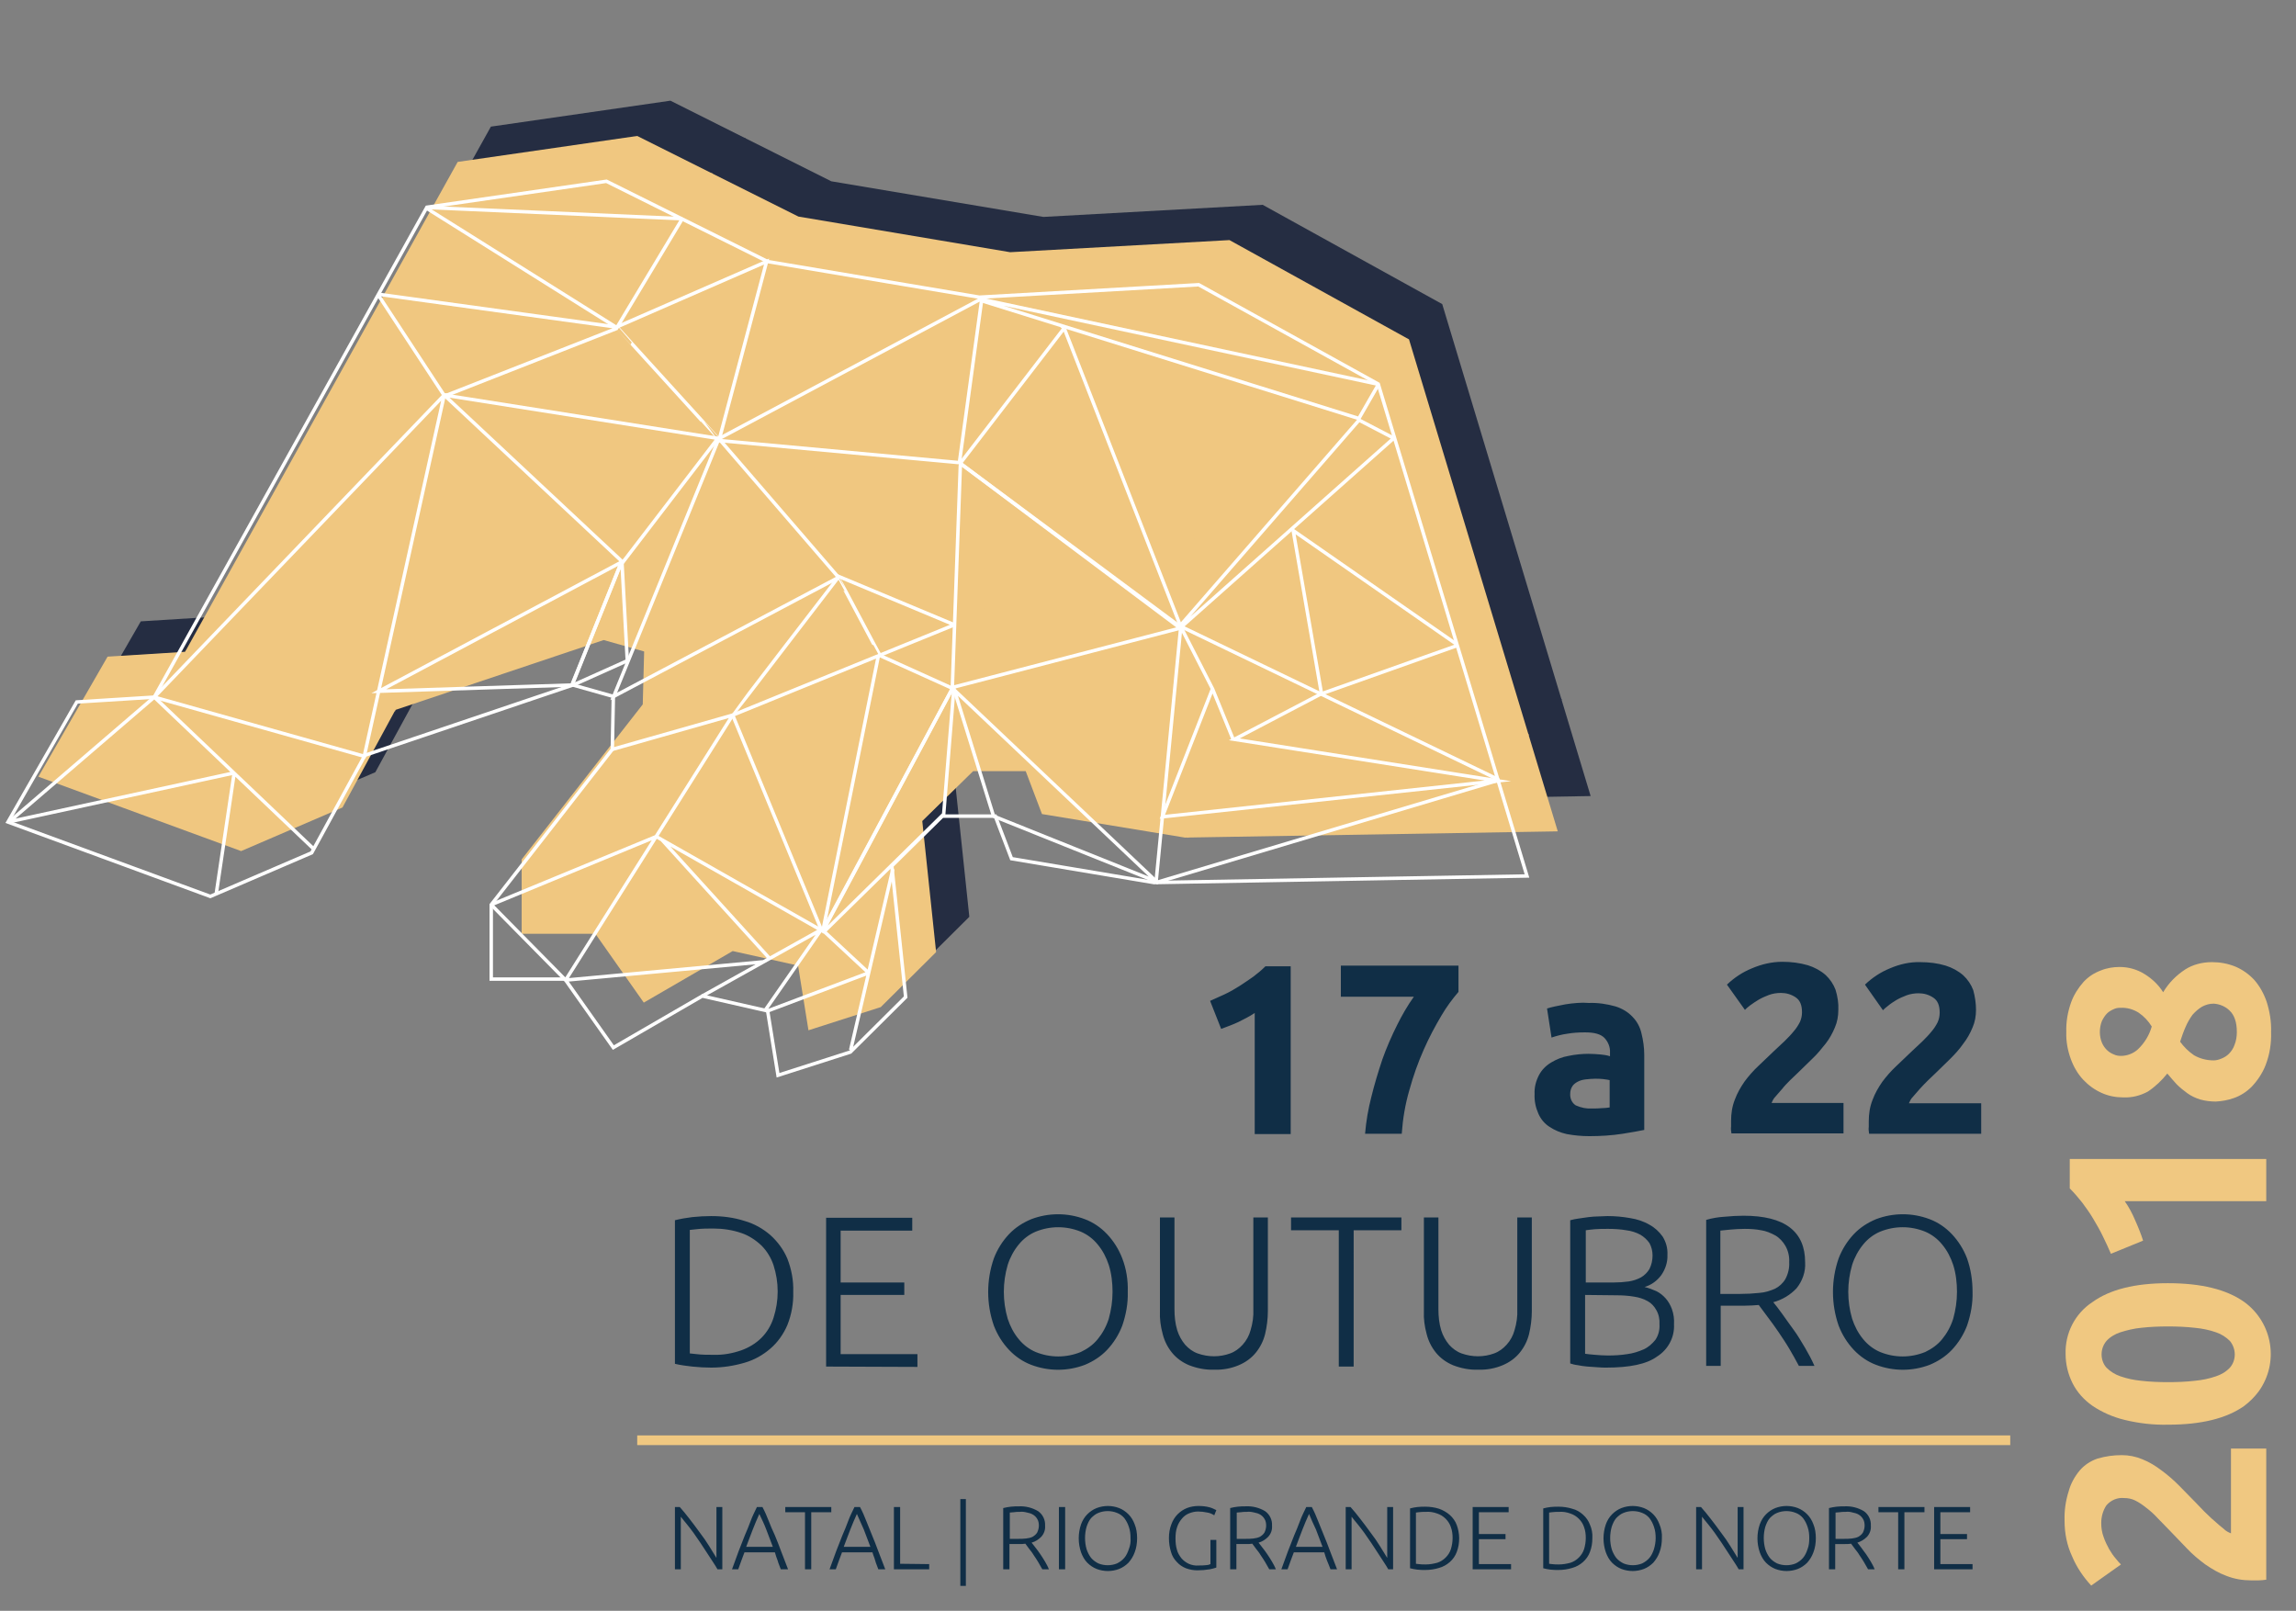 <svg id="Layer_1" xmlns="http://www.w3.org/2000/svg" viewBox="0 0 663.7 465.6"><rect x="0" y="0" width="663.7" height="465.6" fill="#808080" stroke="none"/><style>.st0{fill:#f0c881}.st2{fill:#252d42}.st3{fill:#f0c780}.st4{fill:none;stroke:#fff;stroke-miterlimit:10}</style><path class="st0" d="M613.3 420.6c2.1 0 4.1.4 6 1.2 2 .8 3.8 1.9 5.5 3.2 1.8 1.3 3.5 2.8 5.1 4.4 1.6 1.6 3.2 3.3 4.7 4.8.8.8 1.6 1.7 2.6 2.7 1 .9 1.9 1.9 2.9 2.7 1 .9 1.9 1.7 2.7 2.3.6.6 1.3 1 2.1 1.3v-24.5h10.2v37.9c-.8.1-1.5.2-2.3.2h-2c-2.5 0-4.9-.4-7.2-1.3-2.2-.8-4.2-2-6.1-3.3-1.9-1.4-3.7-2.9-5.3-4.6-1.6-1.7-3.3-3.4-4.9-5.1l-3.6-3.7c-1-1.1-2.1-2.1-3.3-3-1-.8-2-1.5-3.2-2.1-1-.5-2.1-.7-3.2-.7-1.9-.2-3.8.6-5.1 2.1-1 1.5-1.5 3.3-1.5 5.1 0 1.4.2 2.8.7 4.1.4 1.2 1 2.4 1.6 3.5.6 1 1.2 1.9 1.9 2.7.6.8 1.1 1.3 1.5 1.7l-8.6 6.1c-2.3-2.5-4.2-5.3-5.5-8.4-1.5-3.2-2.2-6.7-2.2-10.3-.1-2.9.3-5.8 1.2-8.6.6-2.2 1.7-4.2 3.2-6 1.4-1.6 3.1-2.7 5.1-3.4 2.4-.7 4.7-1 7-1zm13.4-49.7c9.6 0 16.9 1.8 22 5.4 8.3 6 10.2 17.6 4.2 25.9-1.2 1.6-2.6 3-4.2 4.2-5.1 3.6-12.4 5.4-22 5.4-4.3.1-8.5-.4-12.6-1.4-3.3-.8-6.5-2.2-9.3-4.1-2.4-1.7-4.4-3.9-5.7-6.5-1.3-2.6-2-5.5-2-8.4-.2-6 2.7-11.7 7.7-15 5.1-3.7 12.4-5.5 21.9-5.5zm0 12.5c-2.6 0-5.2.1-7.8.4-2.1.2-4.1.7-6 1.3-1.5.5-2.9 1.3-4 2.5-.9 1.1-1.4 2.4-1.4 3.9 0 1.4.5 2.8 1.4 3.8 1.1 1.1 2.5 2 4 2.5 2 .7 4 1.1 6 1.3 2.6.3 5.2.4 7.8.4 2.6 0 5.2-.1 7.8-.4 2.1-.2 4.1-.6 6.1-1.3 1.5-.5 2.9-1.3 4-2.5.9-1 1.4-2.4 1.4-3.8s-.5-2.8-1.4-3.9c-1.1-1.1-2.5-2-4-2.5-2-.7-4-1.1-6.1-1.3-2.6-.3-5.2-.4-7.8-.4zm-16.5-21c-.7-1.6-1.4-3.2-2.3-5-.8-1.7-1.8-3.4-2.8-5.1s-2.1-3.2-3.2-4.7c-1.1-1.4-2.3-2.8-3.6-4.1V335h56.8v12.2h-40.9c1.2 1.7 2.2 3.6 3 5.5.9 2 1.7 4 2.3 5.9l-9.3 3.8zm29.2-84.3c2.3 0 4.6.4 6.8 1.3 2.1.9 3.9 2.2 5.4 3.8 1.6 1.8 2.8 4 3.6 6.3.9 2.8 1.4 5.8 1.3 8.8.1 3.3-.4 6.5-1.6 9.6-.9 2.3-2.3 4.4-4 6.2-1.5 1.5-3.2 2.6-5.2 3.3-1.7.6-3.4.9-5.2 1-1.5 0-3.1-.2-4.5-.6-1.3-.4-2.6-1-3.7-1.8s-2.1-1.6-3.1-2.6c-.9-1-1.8-2-2.7-3.1-1.6 2-3.5 3.8-5.6 5.2-2.2 1.2-4.6 1.8-7.1 1.7-2.2 0-4.3-.4-6.3-1.3s-3.8-2.2-5.3-3.8c-1.6-1.7-2.8-3.8-3.6-6-.9-2.5-1.4-5.1-1.3-7.8-.1-2.9.4-5.8 1.4-8.6.8-2.2 2.1-4.2 3.6-5.9 1.4-1.5 3.1-2.6 5-3.3 1.7-.7 3.6-1 5.4-1 2.6 0 5.1.7 7.3 2.1 2.1 1.3 4 3.1 5.3 5.2 1.6-2.7 3.8-4.9 6.4-6.6 2.2-1.4 4.9-2.1 7.7-2.1zm.5 28.4c.7 0 1.5-.2 2.2-.5.8-.3 1.6-.8 2.2-1.4.7-.7 1.3-1.6 1.6-2.5.5-1.2.7-2.5.7-3.8 0-2.8-.7-4.9-2.1-6.2-1.2-1.2-2.9-1.9-4.6-2-1.2 0-2.3.3-3.4.9-1 .6-1.9 1.4-2.7 2.3-.8 1.1-1.5 2.3-2 3.5-.6 1.3-1.1 2.8-1.6 4.3 1.1 1.5 2.4 2.8 4 3.9 1.7 1 3.7 1.5 5.7 1.5zm-27-15.2c-.7 0-1.3.1-1.9.4-.7.3-1.4.7-1.9 1.2-.6.6-1.1 1.4-1.5 2.2-.4 1-.6 2.1-.6 3.2s.2 2.1.6 3.1c.7 1.6 1.9 2.8 3.5 3.4.6.3 1.3.4 2 .4 1.8 0 3.6-.7 4.9-1.9 1.9-1.8 3.3-4.1 4-6.6-1-1.6-2.2-2.9-3.8-4-1.6-1-3.4-1.5-5.3-1.4z"/><path d="M349.8 289.3c1.3-.6 2.7-1.2 4.2-1.9s2.9-1.5 4.3-2.4c1.4-.9 2.7-1.8 4-2.7 1.2-.9 2.4-1.9 3.5-3h7.3v48.5h-10.4v-35c-1.5 1-3.1 1.8-4.7 2.6-1.7.8-3.4 1.4-5 2l-3.2-8.1zm44.8 38.4c.3-3.6.9-7.1 1.8-10.6.9-3.7 2-7.3 3.2-10.9 1.2-3.4 2.7-6.8 4.3-10 1.4-2.8 3-5.6 4.8-8.1h-21.1v-9h34v7.6c-1.8 2.1-3.5 4.4-4.9 6.8-1.9 3.2-3.6 6.4-5.1 9.8-1.7 3.8-3.1 7.8-4.2 11.8-1.2 4.1-1.9 8.3-2.2 12.6h-10.6zm64.7-37.8c2.6-.1 5.2.3 7.7 1 1.9.6 3.6 1.6 4.9 3 1.3 1.3 2.2 3 2.6 4.8.5 2 .8 4.1.8 6.2v21.7c-1.5.3-3.6.7-6.2 1.1-3.2.5-6.4.7-9.7.7-2.2 0-4.3-.2-6.5-.6-1.8-.4-3.5-1.1-5-2.1-1.4-.9-2.5-2.2-3.2-3.8-.8-1.8-1.2-3.7-1.1-5.7-.1-1.9.4-3.8 1.3-5.5.8-1.5 2-2.7 3.5-3.6 1.5-.9 3.2-1.6 5-1.9 1.9-.4 3.9-.6 5.8-.6 1.2 0 2.4.1 3.6.2.9.1 1.7.2 2.6.5v-1c.1-1.6-.5-3.1-1.6-4.3-1.1-1.1-2.9-1.6-5.6-1.6-1.8 0-3.5.1-5.2.4-1.5.2-3 .6-4.5 1.1l-1.3-8.4c.6-.2 1.4-.4 2.3-.6.9-.2 1.9-.4 3-.6 1.1-.2 2.2-.3 3.4-.4s2.3-.1 3.4 0zm.9 30.5c1 0 2 0 2.9-.1.8 0 1.5-.1 2.2-.2v-7.9c-.4-.1-1.1-.2-1.9-.3-.8-.1-1.5-.1-2.3-.1-.9 0-1.9.1-2.8.2-.8.1-1.6.3-2.3.7-.6.3-1.2.8-1.5 1.3-.4.6-.6 1.4-.6 2.1-.1 1.4.5 2.7 1.6 3.4 1.6.7 3.1 1 4.7.9zm71.2-28.5c0 1.8-.3 3.5-1 5.1-.7 1.7-1.6 3.3-2.7 4.7-1.2 1.5-2.4 3-3.8 4.3-1.4 1.4-2.8 2.7-4.1 4-.7.7-1.5 1.4-2.3 2.2s-1.6 1.6-2.3 2.5c-.7.8-1.4 1.6-2 2.3-.5.5-.8 1.1-1.1 1.8h20.8v8.8h-32.4c-.1-.7-.2-1.3-.1-2V324c0-2.1.3-4.2 1.1-6.2.7-1.9 1.7-3.6 2.8-5.2 1.2-1.6 2.5-3.1 4-4.5s2.9-2.8 4.4-4.2l3.2-3c.9-.9 1.8-1.8 2.6-2.8.7-.8 1.3-1.7 1.8-2.7.4-.9.6-1.8.6-2.8 0-2.1-.6-3.5-1.8-4.3-1.3-.9-2.8-1.3-4.3-1.3-1.2 0-2.4.2-3.5.6-1 .4-2 .8-3 1.4-.8.5-1.6 1-2.4 1.6-.7.5-1.2 1-1.5 1.3l-5.2-7.3c2.1-2 4.5-3.6 7.2-4.7 2.8-1.2 5.8-1.9 8.8-1.9 2.5 0 5 .3 7.4 1 1.9.6 3.6 1.5 5.1 2.8 1.3 1.2 2.3 2.7 2.9 4.3.6 2 .9 3.9.8 5.8zm39.8 0c0 1.8-.3 3.5-1 5.1-.7 1.7-1.6 3.3-2.7 4.7-1.1 1.6-2.4 3-3.8 4.4-1.4 1.4-2.8 2.7-4.1 4-.7.7-1.5 1.4-2.3 2.2-.8.8-1.6 1.6-2.4 2.5-.7.8-1.4 1.6-2 2.3-.5.5-.8 1.1-1.1 1.8h20.9v8.8h-32.4c-.1-.7-.2-1.3-.1-2v-1.6c0-2.1.3-4.2 1.1-6.2.7-1.9 1.7-3.6 2.8-5.2 1.2-1.6 2.5-3.1 4-4.5s2.9-2.8 4.4-4.2l3.2-3c.9-.9 1.8-1.8 2.6-2.8.7-.8 1.3-1.7 1.8-2.7.4-.9.6-1.8.6-2.8 0-2.1-.6-3.5-1.8-4.3-1.3-.9-2.8-1.3-4.3-1.3-1.2 0-2.4.2-3.5.6-1 .4-2 .8-3 1.4-.8.5-1.6 1-2.3 1.6-.7.5-1.2 1-1.5 1.3l-5.2-7.4c2.1-2 4.5-3.6 7.2-4.7 2.8-1.2 5.8-1.9 8.8-1.8 2.5 0 5 .3 7.3 1 1.9.6 3.6 1.5 5.1 2.8 1.3 1.2 2.3 2.7 2.9 4.3.5 1.8.8 3.8.8 5.7zm-341.9 81.5c.1 3.3-.5 6.6-1.7 9.6-1.1 2.6-2.8 5-4.9 6.8-2.2 1.9-4.7 3.3-7.5 4.1-3.1.9-6.3 1.4-9.6 1.4-1.7 0-3.6-.1-5.5-.3-1.7-.2-3.4-.4-5-.8v-41.5c1.6-.4 3.3-.7 5-.9 1.9-.2 3.7-.3 5.5-.3 3.2 0 6.5.4 9.6 1.4 2.8.8 5.3 2.2 7.5 4.1 2.1 1.9 3.8 4.2 4.9 6.8 1.2 3.1 1.8 6.3 1.7 9.6zm-29.9 17.8l1.9.2c1.6.2 3.3.2 4.9.2 2.8.1 5.5-.4 8.1-1.3 2.2-.8 4.2-2 5.8-3.6 1.6-1.6 2.8-3.6 3.5-5.8.8-2.5 1.2-5 1.2-7.6 0-2.6-.4-5.1-1.2-7.6-.7-2.1-1.9-4.1-3.5-5.7-1.7-1.6-3.7-2.9-5.8-3.6-2.6-.9-5.4-1.3-8.1-1.3-1.6 0-3.3 0-4.9.2l-1.9.2v35.7zm39.4 3.8v-43h24.9v3.7H243v15h18.4v3.6H243v17.1h22.2v3.7l-26.4-.1zm87.2-21.6c.1 3.3-.5 6.6-1.6 9.8-1 2.6-2.5 5-4.4 7-1.8 1.9-4 3.3-6.4 4.3-5 1.9-10.5 1.9-15.5 0-2.4-.9-4.6-2.4-6.4-4.3-1.9-2-3.4-4.4-4.4-7-2.2-6.3-2.2-13.2 0-19.5 1-2.6 2.5-5 4.4-7 1.8-1.9 4-3.3 6.4-4.3 5-1.9 10.5-1.9 15.5 0 2.4.9 4.6 2.4 6.4 4.3 1.9 2 3.4 4.4 4.4 7 1.2 3.1 1.7 6.4 1.6 9.7zm-4.4 0c0-2.6-.3-5.3-1.1-7.8-.7-2.1-1.7-4.1-3.2-5.9-1.3-1.6-3-2.9-4.9-3.7-4.2-1.7-8.8-1.7-13 0-1.9.8-3.6 2.1-4.9 3.7-1.4 1.7-2.5 3.7-3.2 5.9-1.5 5.1-1.5 10.5 0 15.6.7 2.1 1.7 4.1 3.2 5.9 1.3 1.6 3 2.9 4.9 3.7 4.2 1.7 8.8 1.7 13 0 1.9-.9 3.6-2.1 4.9-3.7 1.4-1.7 2.5-3.7 3.2-5.9.7-2.5 1.1-5.1 1.1-7.8zm29.4 22.5c-2.5.1-5-.4-7.3-1.3-1.9-.8-3.6-2-4.9-3.6-1.3-1.6-2.2-3.4-2.7-5.4-.6-2.2-.9-4.4-.8-6.6v-27.1h4.2v26.5c0 2.1.2 4.1.8 6.1.5 1.6 1.3 3 2.3 4.2 1 1.1 2.2 2 3.6 2.5 3.1 1.1 6.4 1.1 9.4 0 1.4-.5 2.6-1.4 3.6-2.5 1.1-1.2 1.9-2.7 2.3-4.2.6-2 .9-4 .8-6.1v-26.5h4.2V379c0 2.2-.3 4.5-.8 6.6-.5 2-1.4 3.8-2.7 5.4-1.3 1.6-3 2.8-4.9 3.6-2.1.9-4.6 1.4-7.1 1.3zm54.1-44v3.7h-13.8V395H387v-39.4h-13.8v-3.7h31.9zm22.2 44c-2.5.1-5-.4-7.3-1.3-1.9-.8-3.6-2-4.9-3.6-1.3-1.6-2.2-3.4-2.7-5.4-.6-2.2-.9-4.4-.8-6.6v-27.1h4.2v26.5c0 2.1.2 4.1.8 6.1.5 1.6 1.3 3 2.3 4.2 1 1.1 2.2 2 3.6 2.5 3.1 1.1 6.4 1.1 9.4 0 1.4-.5 2.6-1.4 3.6-2.5 1.1-1.2 1.9-2.7 2.3-4.2.6-2 .9-4 .8-6.1v-26.5h4.2V379c0 2.2-.3 4.5-.8 6.6-.5 2-1.4 3.8-2.7 5.4-1.3 1.6-3 2.8-4.9 3.6-2.1.9-4.6 1.4-7.1 1.3zm37-.6c-.7 0-1.5 0-2.5-.1-.9-.1-1.9-.1-2.9-.2s-1.9-.2-2.8-.4c-.9-.1-1.6-.3-2.2-.5v-41.4c.8-.2 1.6-.4 2.5-.5.9-.1 1.9-.3 2.8-.4 1-.1 1.9-.2 2.9-.2.9 0 1.8-.1 2.6-.1 2.2 0 4.4.2 6.6.6 1.9.3 3.8.9 5.5 1.9 1.5.8 2.8 2 3.8 3.4 1 1.6 1.5 3.4 1.4 5.3.1 2.1-.6 4.2-1.8 5.9-1.2 1.6-2.8 2.8-4.8 3.4 1.2.3 2.3.7 3.4 1.2 1 .5 1.9 1.2 2.7 2.1.8.9 1.4 2 1.8 3.1.5 1.4.7 2.9.6 4.4.2 3.7-1.7 7.3-4.9 9.3-3 2.2-7.9 3.2-14.7 3.2zm-6.1-24.6h8.2c1.5 0 2.9-.1 4.4-.3 1.3-.2 2.5-.6 3.6-1.2 1-.6 1.8-1.4 2.4-2.4.6-1.2.9-2.5.9-3.9 0-1.3-.3-2.5-.9-3.6-.7-1-1.6-1.8-2.6-2.4-1.3-.7-2.6-1.1-4.1-1.3-1.7-.3-3.5-.4-5.2-.4-1.5 0-2.8 0-3.9.1s-1.9.2-2.6.3v15.1zm0 3.6v17c.6.1 1.6.2 2.8.3 1.2.1 2.5.2 3.8.2 1.9 0 3.7-.1 5.6-.4 1.6-.2 3.2-.7 4.8-1.4 1.3-.6 2.4-1.6 3.3-2.7.9-1.3 1.3-2.9 1.2-4.5.1-1.4-.2-2.9-.9-4.1-.6-1.1-1.4-2-2.5-2.6-1.2-.7-2.6-1.1-3.9-1.3-1.7-.3-3.5-.4-5.2-.4l-9-.1zm63.6-9.5c.2 2.8-.8 5.5-2.5 7.6-1.8 1.9-4.1 3.3-6.7 4 .7.8 1.5 1.9 2.6 3.4s2.1 3 3.3 4.6 2.2 3.4 3.3 5.2c1 1.7 1.9 3.4 2.7 5.2H520c-.9-1.7-1.8-3.3-2.8-5-1-1.7-2.1-3.3-3.1-4.8-1.1-1.6-2.1-3-3.1-4.3l-2.6-3.5c-1.3.1-2.7.2-4 .2h-7v17.4h-4.2v-42.2c1.7-.5 3.5-.8 5.2-.9 2-.2 3.9-.3 5.6-.3 5.9 0 10.4 1.1 13.4 3.4s4.4 5.7 4.4 10zm-17.4-9.6c-1.6 0-2.9.1-4.1.2l-3 .3V374h5.8c1.8 0 3.7-.1 5.5-.3 1.6-.1 3.1-.6 4.5-1.2 1.2-.6 2.3-1.6 3-2.8.8-1.5 1.2-3.2 1.1-4.9.1-1.6-.3-3.3-1.1-4.7-.7-1.2-1.7-2.3-2.9-3-1.3-.7-2.7-1.3-4.1-1.5-1.5-.3-3.1-.4-4.7-.4zm65.8 18.2c.1 3.3-.5 6.6-1.6 9.8-1 2.6-2.5 5-4.4 7-1.8 1.9-4 3.3-6.4 4.3-5 1.9-10.5 1.9-15.5 0-2.4-.9-4.6-2.4-6.4-4.3-1.9-2-3.4-4.4-4.4-7-2.2-6.3-2.2-13.2 0-19.5 1-2.6 2.5-5 4.4-7 1.8-1.9 4-3.3 6.4-4.3 5-1.9 10.5-1.9 15.5 0 2.4.9 4.6 2.4 6.4 4.3 1.9 2 3.4 4.4 4.4 7 1.1 3.1 1.6 6.4 1.6 9.7zm-4.5 0c0-2.6-.3-5.3-1.1-7.8-.7-2.1-1.7-4.1-3.2-5.9-1.3-1.6-3-2.9-4.9-3.7-4.2-1.7-8.8-1.7-13 0-1.9.8-3.6 2.1-4.9 3.7-1.4 1.7-2.5 3.7-3.2 5.9-1.5 5.1-1.5 10.5 0 15.6.7 2.1 1.7 4.1 3.2 5.9 1.3 1.6 3 2.9 4.9 3.7 4.2 1.7 8.8 1.7 13 0 1.9-.9 3.6-2.1 4.9-3.7 1.4-1.7 2.5-3.7 3.2-5.9.7-2.5 1.1-5.1 1.1-7.8zm-358.3 80.2c-.3-.6-.8-1.3-1.3-2.1s-1.1-1.7-1.7-2.6l-1.9-2.9c-.7-1-1.3-1.9-2-2.9-.7-.9-1.3-1.8-2-2.6s-1.2-1.5-1.7-2.1v15.2h-1.7v-18h1.4c.9 1 1.8 2.1 2.8 3.4 1 1.3 2 2.6 3 4 1 1.3 1.9 2.6 2.7 3.9.8 1.3 1.5 2.4 2.1 3.4v-14.7h1.7v18h-1.4zm18.3 0c-.3-.9-.7-1.7-.9-2.5-.3-.8-.6-1.6-.8-2.4h-8.8l-.9 2.4c-.3.8-.6 1.7-.9 2.5h-1.8c.7-1.9 1.3-3.6 1.9-5.2s1.2-3.1 1.8-4.6c.6-1.4 1.2-2.8 1.7-4.2s1.2-2.7 1.8-4h1.6c.7 1.3 1.3 2.7 1.8 4 .5 1.3 1.1 2.7 1.8 4.2.6 1.4 1.2 3 1.8 4.6s1.3 3.4 2 5.2h-2.1zm-6.2-16c-.7 1.5-1.3 3-1.9 4.5s-1.2 3.2-1.9 5h7.7c-.7-1.8-1.3-3.4-1.9-5s-1.3-3-2-4.5zm20.8-2v1.5h-5.8v16.5h-1.8v-16.5H227v-1.5h13.3zm13.6 18c-.3-.9-.7-1.7-.9-2.5s-.6-1.6-.8-2.4h-8.8l-.9 2.4c-.3.8-.6 1.7-.9 2.5h-1.8c.7-1.9 1.3-3.6 1.9-5.2.6-1.6 1.2-3.1 1.8-4.6.6-1.4 1.2-2.8 1.7-4.2s1.2-2.7 1.8-4h1.6c.7 1.3 1.3 2.7 1.8 4 .5 1.3 1.1 2.7 1.7 4.2.6 1.4 1.2 3 1.8 4.6s1.3 3.4 2 5.2h-2zm-6.2-16c-.7 1.5-1.3 3-1.9 4.5s-1.2 3.2-1.9 5h7.7c-.7-1.8-1.3-3.4-1.9-5-.7-1.5-1.3-3-2-4.5zm20.9 14.5v1.5h-10.2v-18h1.8V452l8.4.1zm9-18.8h1.6v25.1h-1.6v-25.1zm24.5 7.7c.1 1.2-.3 2.3-1.1 3.2-.8.8-1.7 1.4-2.8 1.7.3.3.6.8 1.1 1.4s.9 1.2 1.4 1.9c.5.7.9 1.4 1.4 2.2.4.7.8 1.4 1.1 2.2h-1.9l-1.2-2.1c-.4-.7-.9-1.4-1.3-2-.4-.7-.9-1.3-1.3-1.8l-1.1-1.5c-.6.1-1.1.1-1.7.1h-2.9v7.3H290v-17.7c.7-.2 1.5-.3 2.2-.4.8-.1 1.6-.1 2.3-.1 2-.1 3.9.4 5.6 1.4 1.4 1 2.1 2.6 2 4.2zm-7.3-4c-.7 0-1.2 0-1.7.1l-1.2.1v7.6h2.4c.8 0 1.5 0 2.3-.1.7-.1 1.3-.2 1.9-.5.5-.3 1-.7 1.3-1.2.3-.6.5-1.3.5-2s-.1-1.4-.5-2c-.3-.5-.7-.9-1.2-1.2-.5-.3-1.1-.5-1.7-.6-.8-.2-1.4-.3-2.1-.2zm11.3-1.4h1.8v18h-1.8v-18zm22.6 9c0 1.4-.2 2.8-.7 4.1-.4 1.1-1 2.1-1.8 3-.8.8-1.7 1.4-2.7 1.8-2.1.8-4.4.8-6.5 0-1-.4-1.9-1-2.7-1.8-.8-.8-1.4-1.9-1.8-3-.9-2.6-.9-5.5 0-8.1.4-1.1 1-2.1 1.8-2.9.8-.8 1.7-1.4 2.7-1.8 2.1-.8 4.4-.8 6.5 0 1 .4 1.9 1 2.7 1.8.8.8 1.4 1.8 1.8 2.9.5 1.2.7 2.6.7 4zm-1.9 0c0-1.1-.1-2.2-.5-3.3-.3-.9-.7-1.7-1.3-2.5-.6-.7-1.3-1.2-2.1-1.5-1.7-.7-3.7-.7-5.4 0-.8.3-1.5.9-2.1 1.5-.6.7-1 1.6-1.3 2.5-.6 2.1-.6 4.4 0 6.5.3.9.7 1.7 1.3 2.5.6.7 1.3 1.2 2.1 1.6 1.7.7 3.7.7 5.4 0 .8-.4 1.5-.9 2.1-1.6.6-.7 1-1.6 1.3-2.5.4-1 .6-2.1.5-3.2zm23 .5h1.8v8c-.6.2-1.3.4-1.9.5-1.2.2-2.4.3-3.6.3-1.1 0-2.2-.2-3.3-.6-1-.4-1.9-1-2.6-1.8-.8-.8-1.4-1.8-1.7-2.9-.4-1.3-.6-2.6-.6-4s.2-2.7.7-4c.4-1.1 1-2.1 1.8-2.9.8-.8 1.7-1.4 2.7-1.8 1-.4 2.2-.6 3.3-.6 1.1 0 2.2.1 3.3.4.7.2 1.3.5 1.9.8l-.6 1.5c-.6-.4-1.3-.7-2-.8-.9-.2-1.8-.3-2.7-.3-.9 0-1.7.2-2.5.5s-1.5.8-2.1 1.5c-.6.7-1.1 1.5-1.4 2.4-.4 1.1-.5 2.2-.5 3.4 0 1.1.1 2.2.4 3.2.2.9.7 1.7 1.3 2.5.6.7 1.3 1.2 2.1 1.6.9.4 1.9.6 2.9.5.7 0 1.5 0 2.2-.1.4 0 .8-.1 1.2-.3v-7zm17.9-4.1c.1 1.2-.3 2.3-1.1 3.2-.8.8-1.7 1.4-2.8 1.7.3.3.6.8 1.1 1.4s.9 1.2 1.4 1.9c.5.7.9 1.4 1.4 2.2.4.7.8 1.4 1.1 2.2h-1.9l-1.2-2.1c-.4-.7-.9-1.4-1.3-2-.4-.7-.9-1.3-1.3-1.8l-1.1-1.5c-.6.1-1.1.1-1.7.1h-2.9v7.3h-1.8v-17.7c.7-.2 1.5-.3 2.2-.4.8-.1 1.6-.1 2.3-.1 2-.1 3.9.4 5.6 1.4 1.4 1 2.1 2.6 2 4.2zm-7.3-4c-.7 0-1.2 0-1.7.1l-1.2.1v7.6h2.5c.8 0 1.5 0 2.3-.1.7-.1 1.3-.2 1.9-.5.5-.3 1-.7 1.3-1.2.3-.6.5-1.3.5-2s-.1-1.4-.5-2c-.3-.5-.7-.9-1.2-1.2-.5-.3-1.1-.5-1.7-.6-.8-.2-1.5-.3-2.2-.2zm24.2 16.6c-.3-.9-.7-1.7-1-2.5s-.6-1.6-.8-2.4H374l-.9 2.4c-.3.8-.6 1.7-.9 2.5h-1.8c.7-1.9 1.3-3.6 1.9-5.2.6-1.6 1.2-3.1 1.8-4.6.6-1.4 1.2-2.8 1.7-4.2s1.2-2.7 1.8-4h1.6c.7 1.3 1.3 2.7 1.8 4 .5 1.3 1.1 2.7 1.7 4.2.6 1.4 1.2 3 1.8 4.6s1.3 3.4 2 5.2h-1.9zm-6.2-16c-.7 1.5-1.3 3-1.9 4.5s-1.2 3.2-1.9 5h7.7c-.7-1.8-1.3-3.4-1.9-5-.7-1.5-1.4-3-2-4.5zm22.9 16c-.3-.6-.8-1.3-1.3-2.1s-1.1-1.7-1.7-2.6l-1.9-2.9c-.7-1-1.3-1.9-2-2.9-.7-.9-1.3-1.8-2-2.6s-1.2-1.5-1.7-2.1v15.2H389v-18h1.4c.9 1 1.8 2.1 2.8 3.4 1 1.3 2 2.6 3 4 1 1.3 1.9 2.6 2.7 3.9.8 1.3 1.5 2.4 2.1 3.4v-14.7h1.7v18h-1.4zm20.5-9c0 1.4-.2 2.7-.7 4-.4 1.1-1.1 2.1-2 2.9-.9.8-2 1.4-3.1 1.7-1.3.4-2.6.6-4 .6-.7 0-1.5 0-2.3-.1-.7-.1-1.4-.2-2.1-.4V436c.7-.2 1.4-.3 2.1-.4.8-.1 1.6-.1 2.3-.1 1.4 0 2.7.2 4 .6 1.1.4 2.2 1 3.1 1.8.9.8 1.6 1.8 2 2.9.4 1.1.7 2.4.7 3.8zm-12.5 7.4l.8.1c.7.1 1.3.1 2 .1 1.2 0 2.3-.2 3.4-.5.9-.3 1.7-.8 2.4-1.5s1.2-1.5 1.5-2.4c.3-1 .5-2.1.5-3.2s-.1-2.1-.5-3.2c-.3-.9-.8-1.7-1.5-2.4s-1.5-1.2-2.4-1.5c-1.1-.4-2.2-.6-3.4-.5-.7 0-1.3 0-2 .1l-.8.1V452zm16.4 1.6v-18h10.4v1.5h-8.6v6.3h7.7v1.5h-7.7v7.2h9.3v1.5h-11.1zm34.6-9c0 1.4-.2 2.7-.7 4-.4 1.1-1.1 2.1-2 2.9-.9.8-2 1.4-3.1 1.7-1.3.4-2.6.6-4 .6-.7 0-1.5 0-2.3-.1-.7-.1-1.4-.2-2.1-.4V436c.7-.2 1.4-.3 2.1-.4.8-.1 1.6-.1 2.3-.1 1.4 0 2.7.2 4 .6 1.2.3 2.2.9 3.1 1.7.9.8 1.6 1.8 2 2.9.5 1.1.8 2.5.7 3.9zm-12.5 7.4l.8.1c.7.1 1.3.1 2 .1 1.2 0 2.3-.2 3.4-.5.9-.3 1.7-.8 2.4-1.5s1.2-1.5 1.5-2.4c.3-1 .5-2.1.5-3.2s-.1-2.1-.5-3.2c-.3-.9-.8-1.7-1.5-2.4s-1.5-1.2-2.4-1.5c-1.1-.4-2.2-.6-3.4-.5-.7 0-1.3 0-2 .1l-.8.1V452zm32.6-7.4c0 1.4-.2 2.8-.7 4.1-.4 1.1-1 2.1-1.8 3-.8.8-1.7 1.4-2.7 1.8-2.1.8-4.4.8-6.5 0-1-.4-1.9-1-2.7-1.8-.8-.8-1.4-1.9-1.8-3-.9-2.6-.9-5.5 0-8.1.4-1.1 1-2.1 1.8-2.9.8-.8 1.7-1.4 2.7-1.8 2.1-.8 4.4-.8 6.5 0 1 .4 1.9 1 2.7 1.8.8.8 1.4 1.8 1.8 2.9.5 1.2.8 2.6.7 4zm-1.8 0c0-1.1-.1-2.2-.5-3.3-.3-.9-.7-1.7-1.3-2.5-.6-.7-1.3-1.2-2.1-1.5-1.7-.7-3.7-.7-5.4 0-.8.3-1.5.9-2.1 1.5-.6.7-1 1.6-1.3 2.5-.6 2.1-.6 4.4 0 6.5.3.9.7 1.7 1.3 2.5.6.7 1.3 1.2 2.1 1.6 1.7.7 3.7.7 5.4 0 .8-.4 1.5-.9 2.1-1.6.6-.7 1-1.6 1.3-2.5.3-1 .5-2.1.5-3.2zm24 9c-.3-.6-.8-1.3-1.3-2.1s-1.1-1.7-1.7-2.6l-1.9-2.9c-.7-1-1.3-1.9-2-2.9-.7-.9-1.3-1.8-2-2.6s-1.2-1.5-1.7-2.1v15.2h-1.7v-18h1.4c.9 1 1.8 2.1 2.8 3.4 1 1.3 2 2.6 3 4 1 1.3 1.9 2.6 2.7 3.9s1.5 2.4 2.1 3.4v-14.7h1.7v18h-1.4zm22.3-9c0 1.4-.2 2.8-.7 4.1-.4 1.1-1 2.1-1.8 3-.8.8-1.7 1.4-2.7 1.8-2.1.8-4.4.8-6.5 0-1-.4-1.9-1-2.7-1.8-.8-.8-1.4-1.9-1.8-3-.9-2.6-.9-5.5 0-8.1.4-1.1 1-2.1 1.8-2.9.8-.8 1.7-1.4 2.7-1.8 2.1-.8 4.4-.8 6.5 0 1 .4 1.9 1 2.7 1.8.8.8 1.4 1.8 1.8 2.9.5 1.2.7 2.6.7 4zm-1.9 0c0-1.1-.1-2.2-.5-3.3-.3-.9-.7-1.7-1.3-2.5-.6-.7-1.3-1.2-2.1-1.5-1.7-.7-3.7-.7-5.4 0-.8.3-1.5.9-2.1 1.5-.6.7-1 1.6-1.3 2.5-.6 2.1-.6 4.4 0 6.5.3.9.7 1.7 1.3 2.5.6.7 1.3 1.2 2.1 1.6 1.7.7 3.7.7 5.4 0 .8-.4 1.5-.9 2.1-1.6.6-.7 1-1.6 1.3-2.5.4-1 .5-2.1.5-3.2zm17.8-3.6c.1 1.2-.3 2.3-1.1 3.2-.8.8-1.8 1.4-2.8 1.7.3.3.6.8 1.1 1.4.4.6.9 1.2 1.4 1.9.5.7.9 1.4 1.4 2.2.4.7.8 1.4 1.1 2.2H540l-1.2-2.1c-.4-.7-.9-1.4-1.3-2-.4-.7-.9-1.3-1.3-1.8l-1.1-1.5c-.6.1-1.1.1-1.7.1h-2.9v7.3h-1.8v-17.7c.7-.2 1.5-.3 2.2-.4.8-.1 1.6-.1 2.3-.1 2-.1 3.9.4 5.6 1.4 1.4 1 2.1 2.6 2 4.2zm-7.3-4c-.7 0-1.2 0-1.7.1l-1.2.1v7.6h2.4c.8 0 1.5 0 2.3-.1.7-.1 1.3-.2 1.9-.5.5-.3 1-.7 1.3-1.2.3-.6.5-1.3.5-2s-.1-1.4-.5-2c-.3-.5-.7-.9-1.2-1.2-.5-.3-1.1-.5-1.7-.6-.7-.2-1.4-.3-2.1-.2zm22.8-1.4v1.5h-5.8v16.5h-1.8v-16.5H543v-1.5h13.3zm2.8 18v-18h10.4v1.5h-8.6v6.3h7.7v1.5h-7.7v7.2h9.3v1.5h-11.1z" fill="#102e46"/><path class="st0" d="M184.2 414.9h396.9v2.8H184.2z"/><path class="st2" d="M141.9 36.6L63.1 178.2l-22.4 1.4-20 34.7 58.5 21.5 29.3-12.6 15.4-28.2 60.1-20.2 11.7 3.3-.3 15.3-35 44.8v21.5h21.3l14 19.9 25.7-14.9 18.8 4.2 3 18.7 21-6.7 16-15.9-4-37.9 14.6-14.4h15.3l4.7 12.4 41.2 6.8 107.8-1.8-42.9-142.2L365 59.2l-63.4 3.5-61.3-10.3-46.5-23.3z"/><path class="st2" d="M127.9 176.5l55.9-1.8 14.2-35.5-70.1 37.3z" id="triangle36_9_"/><path class="st2" d="M184 174.5c-.1-.1-.1-.2-.1-.3l14.1-34.6c0-.1.1-.2.3-.2l1.5 27.7c.1 0 .2.1.3.2 0 .1 0 .2-.1.3l-15.6 7c-.1.1-.3 0-.4-.1z" id="triangle36-2_9_"/><path class="st2" d="M352.7 231.9c-.1-.1-.1-.2-.1-.3l7.1-73.4c.1-.1.2-.2.3-.2l91.3 44c.1.1.2.2.1.3 0 0 0 .1-.1.1l-98.4 29.4c.1.2-.1.2-.2.1z" id="triangle36-3_9_"/><path class="st2" d="M226.2 103.6l-30.5 74.5 65-34.3-34.5-40.2z" id="triangle36-4_9_"/><path class="st2" d="M146.9 91L63 178.2l60.7 17.2L146.9 91z" id="triangle36-5_9_"/><path class="st2" d="M359.7 158c-.1-.2-.1-.3 0-.4l51.5-59.2c.1-.1.2-.1.3-.1l9.6 5c.1.1.2.2.1.4 0 .1-.1.1-.2.1l-61.1 54.3c-.1 0-.2 0-.2-.1z" id="triangle36-6_9_"/><path class="st2" d="M302.5 63.8c-.1-.1-.2-.2-.1-.3.1-.1.2-.2.3-.1l113.9 24.5c.1 0 .1.1.2.2v.2l-5.4 9.4c-.1.1-.2.2-.3.1l-108.6-34z" id="triangle36-7_9_"/><path class="st2" d="M226.1 104.1c-.1-.1-.1-.3 0-.4 0 0 .1-.1.2-.1l75.8-40.3h.2l-6.4 46.8c.1.1.1.3 0 .4-.1.1-.2.1-.3.1l-69.5-6.5z" id="triangle36-8_9_"/><path class="st2" d="M326.2 71.9c.1.1.1.2.1.3l33.4 85.8c0 .1-.1.2-.2.2h-.3l-63-47.2c-.1-.1-.1-.2-.1-.3 0-.1.1-.2.2-.3l29.6-38.5c.1-.1.2-.1.3 0z" id="triangle36-9_9_"/><path class="st2" d="M196.7 71.2h-.2l-54.2-34c-.1-.1-.1-.2-.1-.3 0-.1.2-.2.3-.2l72.8 3.2c.1 0 .2 0 .2.1v.3l-18.6 30.8c0 .1-.1.1-.2.1z" id="triangle36-10_9_"/><path class="st2" d="M196.6 71.7L147.2 91c-.1.1-.3 0-.3-.1L128 62.1c-.1-.1-.1-.2 0-.3.1-.1.2-.1.3-.1l68.2 9.5c.1 0 .2 0 .3.1 0 .2-.1.3-.2.4z" id="triangle36-11_9_"/><path class="st2" d="M226 103.6c0-.1 0-.1 0 0 0-.1-29.3-32.3-29.3-32.3L240 52.4l-13.6 51.1c0 .1-.2.2-.3.2 0-.1-.1-.1-.1-.1z" id="triangle36-12_9_"/><path class="st2" d="M293.8 175.3c-.1-.1-.1-.1-.1-.2l2.3-63.8c0-.1.1-.3.3-.3.1 0 .1 0 .2.1l63 46.8c.1.1.1.2.1.3 0 .1-.1.2-.2.2l-65.3 17c-.1 0-.2 0-.3-.1z" id="triangle36-13_9_"/><path class="st2" d="M256.5 246.1l-.1-.1v-.3l37.3-69.7c.1-.1.1-.1.3-.1.1 0 .2.1.2.2l-2.9 35.9v.2c0 .1-.1.1-.2.1L256.8 246c-.2.1-.2.1-.3.1z" id="triangle36-14_9_"/><path class="st2" d="M255.9 245.8c-.1 0-.2-.1-.2-.3l-25.6-62c0-.1 30.4-39.7 30.5-39.8.1 0 12 22.6 12.1 22.7l20.7 9.4c.1.1.1.2 0 .3l-37.3 69.6c.1.1 0 .1-.2.1z" id="triangle36-15_9_"/><path class="st2" d="M230.2 183.5l64.1-26.1m-96-17.9l27.7-36M146.9 91l51.2 47.9m27.9-35.4L146.9 91m158.7 121.7l47.1 18.9M294 175.4l11.6 37.3m-11.5-36.6l58.6 55.5m-92.4-88.4l34 14.2m-22 9l-16 79.3m-147.2-23.6L63 178.2m17.8 56.9l5.3-35m-65.4 14.2l65.4-14.2m-23-21.9l-42 36m209.1-30.7L181.9 260m13.5-66.6l34.8-9.9m-69.8 54.7l21.5 21.8m82.4 20.3l12.2-52.3m-36.3 40.9l29.3-10.9m-12.9-11.9l12.9 11.9m-29.9 10.8l16.2-23.3m-34.4 19.2l34.4-19.2M181.9 260l57.3-5.2m1.9-.7l-31.4-34.6m-49.3 18.7l47.7-19.6m47.8 27.2l-47.8-27.2M392 130.1l47.3 32.9m-39.1 14.4l39.7-14m-47.7-33.3l8.2 47.3-25.2 13.2 76.3 12-97.1 10.3 14.6-37-9.2-17.7m9.2 17.7l5.9 14.7"/><path class="st3" d="M132.3 46.8L53.5 188.4l-22.4 1.4-20 34.7L69.7 246 99 233.4l15.3-28.2 60.2-20.2 11.7 3.3-.4 15.3-35 44.8v21.5h21.3l14 19.9 25.7-14.9 18.9 4.2 3 18.7 20.9-6.7 16-15.9-4-37.9 14.7-14.4h15.2l4.7 12.4 41.3 6.8 107.8-1.8-43-142.2-51.9-28.7-63.4 3.5-61.2-10.3-46.6-23.3z"/><path class="st3" d="M118.4 186.7l55.9-1.8 14.2-35.5-70.1 37.3z" id="triangle36_8_"/><path class="st3" d="M174.5 184.7c-.1-.1-.1-.2-.1-.3l14.1-34.6c0-.1.1-.2.3-.2l1.5 27.7c.1 0 .2.1.3.2 0 .1 0 .2-.1.3l-15.6 7c-.2.1-.3 0-.4-.1z" id="triangle36-2_8_"/><path class="st3" d="M343.2 242.1c-.1-.1-.1-.2-.1-.3l7.1-73.4c.1-.1.2-.2.3-.2l91.3 44c.1.1.2.2.1.3 0 0 0 .1-.1.1L343.4 242c0 .2-.1.2-.2.1z" id="triangle36-3_8_"/><path class="st3" d="M216.7 113.8l-30.5 74.5 65-34.3-34.5-40.2z" id="triangle36-4_8_"/><path class="st3" d="M137.3 101.2l-83.8 87.2 60.7 17.2 23.1-104.4z" id="triangle36-5_8_"/><path class="st3" d="M350.1 168.2c-.1-.2-.1-.3 0-.4l51.5-59.2c.1-.1.2-.1.3-.1l9.6 5c.1.1.2.2.1.4 0 .1-.1.1-.2.1l-61.1 54.3s-.1 0-.2-.1z" id="triangle36-6_8_"/><path class="st3" d="M292.9 74c-.1-.1-.2-.2-.1-.3.1-.1.2-.2.3-.1L407 98.1c.1 0 .1.1.2.2v.2l-5.4 9.4c-.1.1-.2.2-.3.1L292.9 74z" id="triangle36-7_8_"/><path class="st3" d="M216.5 114.3c-.1-.1-.1-.3 0-.4 0 0 .1-.1.2-.1l75.8-40.3h.2l-6.4 46.8c.1.1.1.3 0 .4-.1.1-.2.1-.3.1l-69.5-6.5z" id="triangle36-8_8_"/><path class="st3" d="M316.6 82.1c.1.1.1.2.1.3l33.4 85.8c0 .1-.1.2-.2.2h-.3l-63-47.2c-.1-.1-.1-.2-.1-.3 0-.1.1-.2.2-.3l29.6-38.5c.1-.1.2-.1.3 0z" id="triangle36-9_8_"/><path class="st3" d="M187.2 81.4h-.2l-54.2-34c-.1-.1-.1-.2-.1-.3 0-.1.2-.2.3-.2l72.8 3.2c.1 0 .2 0 .2.1v.3l-18.6 30.8c-.1.1-.1.1-.2.1z" id="triangle36-10_8_"/><path class="st3" d="M187 81.9l-49.4 19.3c-.1.1-.3 0-.3-.1l-18.9-28.8c-.1-.1-.1-.2 0-.3.1-.1.2-.1.3-.1l68.2 9.5c.1 0 .2 0 .3.1 0 .2 0 .3-.2.4.1 0 .1 0 0 0z" id="triangle36-11_8_"/><path class="st3" d="M216.5 113.8c-.1-.1-.1-.1 0 0 0-.1-29.3-32.3-29.3-32.3l43.3-18.9-13.6 51.1c0 .1-.2.2-.3.2l-.1-.1z" id="triangle36-12_8_"/><path class="st3" d="M284.2 185.5c-.1-.1-.1-.1-.1-.2l2.3-63.8c0-.1.1-.3.3-.3.1 0 .1 0 .2.1l63 46.8c.1.1.1.2.1.3 0 .1-.1.2-.2.2l-65.3 17c-.1 0-.2 0-.3-.1z" id="triangle36-13_8_"/><path class="st3" d="M247 256.2l-.1-.1v-.3l37.3-69.7c.1-.1.1-.1.3-.1.1 0 .2.1.2.2l-2.9 35.9v.2c0 .1-.1.1-.2.1l-34.3 33.7c-.2.2-.3.2-.3.1z" id="triangle36-14_8_"/><path class="st3" d="M246.4 256c-.1 0-.2-.1-.2-.3l-25.6-62c0-.1 30.4-39.7 30.5-39.8s12 22.6 12.1 22.7L284 186c.1.1.1.2 0 .3l-37.3 69.6c0 .1-.2.1-.3.1z" id="triangle36-15_8_"/><path class="st3" d="M220.7 193.7l64.1-26.1m-96.1-18l27.7-35.9m-79.1-12.5l51.2 47.9m27.9-35.4l-79.1-12.5M296 222.9l47.1 18.9m-58.6-56.2l11.5 37.3m-11.4-36.6l58.5 55.5m-92.3-88.4l34 14.2m-22 9l-16.1 79.3M99.6 232.3l-46.1-43.9m17.8 56.9l5.2-35m-65.4 14.2l65.4-14.2m-23-21.9l-42 36m209.2-30.7l-48.4 76.5m13.5-66.6l34.9-9.9m-69.9 54.7l21.5 21.8m82.4 20.3l12.2-52.3m-36.2 40.9l29.2-10.9m-12.8-11.9l12.8 11.9M230 279l16.2-23.3m-34.4 19.2l34.4-19.2m-73.9 14.5l57.3-5.2m2-.7l-31.4-34.6m-49.4 18.7l47.7-19.6m47.9 27.2l-47.9-27.2m184-88.5l47.3 32.9m-39.1 14.4l39.7-14m-47.7-33.3l8.2 47.3-25.3 13.2 76.3 12-97.1 10.3 14.6-37-9.1-17.7m9.1 17.7l5.9 14.7"/><path class="st4" d="M123.4 59.9L44.6 201.5l-22.4 1.4-19.9 34.7 58.5 21.5 29.3-12.6 15.4-28.2 60.1-20.3 11.7 3.3-.3 15.3-35 44.9V283h21.3l14 19.8 25.7-14.9 18.9 4.3 3 18.6 20.9-6.7 16-15.9-4-37.9 14.6-14.4h15.3l4.7 12.3 41.2 6.9 107.8-1.9-43-142.2-51.9-28.7-63.4 3.6-61.2-10.3-46.6-23.2z"/><path class="st4" d="M109.5 199.8l55.9-1.8 14.2-35.5-70.1 37.3z" id="triangle36_7_"/><path class="st4" d="M165.6 197.8c-.1-.1-.1-.2-.1-.3l14-34.6c0-.1.1-.2.3-.2l1.5 27.7c.1 0 .2.1.3.2 0 .1 0 .2-.1.3l-15.6 7c-.1 0-.2 0-.3-.1z" id="triangle36-2_7_"/><path class="st4" d="M334.3 255.1c-.1-.1-.1-.2-.1-.3l7.1-73.4c.1-.1.2-.2.3-.2l91.3 44c.1.1.2.2.1.3 0 0 0 .1-.1.1L334.5 255c.1.1 0 .1-.2.1z" id="triangle36-3_7_"/><path class="st4" d="M207.8 126.8l-30.4 74.5 65-34.4-34.6-40.1z" id="triangle36-4_7_"/><path class="st4" d="M128.4 114.2l-83.8 87.3 60.7 17.1 23.1-104.4z" id="triangle36-5_7_"/><path class="st4" d="M341.2 181.2c-.1-.2-.1-.3 0-.4l51.5-59.2c.1-.1.2-.1.3-.1l9.6 5c.1.1.2.2.1.4 0 .1-.1.1-.2.1l-61.1 54.3c0-.1-.1-.1-.2-.1z" id="triangle36-6_7_"/><path class="st4" d="M284 87c-.1-.1-.2-.2-.1-.3.1-.1.2-.2.3-.1L398.1 111c.1 0 .1.1.2.2v.2l-5.4 9.4c-.1.1-.2.2-.3.1L284 87z" id="triangle36-7_7_"/><path class="st4" d="M207.6 127.3c-.1-.1-.1-.3 0-.4 0 0 .1-.1.2-.1l75.8-40.4h.2l-6.4 46.8c.1.1.1.3 0 .4-.1.1-.2.1-.3.1l-69.5-6.4z" id="triangle36-8_7_"/><path class="st4" d="M307.7 95c.1.1.1.2.1.3l33.5 85.8c0 .1-.1.2-.2.2h-.3l-63-47.2c-.1-.1-.1-.2-.1-.3 0-.1.1-.2.2-.3L307.5 95h.2z" id="triangle36-9_7_"/><path class="st4" d="M178.2 94.5h-.2l-54.2-34c-.1-.1-.1-.2-.1-.3 0-.1.2-.2.3-.2l72.8 3.2c.1 0 .2 0 .2.1v.3l-18.5 30.8c-.1 0-.1 0-.3.1z" id="triangle36-10_7_"/><path class="st4" d="M178.1 95l-49.4 19.4c-.1.1-.3 0-.3-.1l-18.9-28.8c-.1-.1-.1-.2 0-.3.1-.1.2-.1.3-.1l68.2 9.4c.1 0 .2 0 .3.1 0 .1 0 .3-.2.4 0-.1 0-.1 0 0z" id="triangle36-11_7_"/><path class="st4" d="M207.6 126.8c-.1 0-.1-.1 0 0 0-.1-29.4-32.3-29.3-32.3l43.3-18.9-13.6 51.1c0 .1-.2.2-.3.2l-.1-.1z" id="triangle36-12_7_"/><path class="st4" d="M275.4 198.5c-.1-.1-.1-.1-.1-.2l2.3-63.8c0-.1.1-.3.3-.3.1 0 .1 0 .2.1l63 46.8c.1.1.1.2.1.3 0 .1-.1.2-.2.2l-65.3 17c-.1 0-.2 0-.3-.1z" id="triangle36-13_7_"/><path class="st4" d="M238.1 269.3l-.1-.1v-.3l37.2-69.7c.1-.1.1-.1.3-.1.1 0 .2.1.2.2l-2.9 35.9v.2c0 .1-.1.1-.2.1l-34.3 33.7c-.1.1-.1.1-.2.1z" id="triangle36-14_7_"/><path class="st4" d="M237.6 269c-.1 0-.2-.1-.2-.3l-25.6-62c0-.1 30.4-39.7 30.5-39.8.1 0 12 22.6 12.1 22.6l20.8 9.4c.1.1.1.2 0 .3l-37.3 69.6c-.1.2-.2.3-.3.2z" id="triangle36-15_7_"/><path class="st4" d="M211.8 206.7l64.1-26.1m-96-17.9l27.6-36m-79.1-12.5l51.2 47.9m27.9-35.4l-79.1-12.5m158.8 121.7l47.1 18.9m-58.7-56.2l11.6 37.3m-11.5-36.6l58.6 55.5m-92.4-88.4l34 14.2m-22 9l-16 79.3M90.7 245.4l-46.1-43.9m17.9 56.9l5.2-35M2.3 237.6l65.4-14.2m-23.1-21.9l-41.9 36m209.1-30.8l-48.3 76.6m13.5-66.7l34.8-9.9M142 261.5l21.5 21.8m82.4 20.2l12.2-52.3m-36.2 41l29.2-11m-12.8-11.9l12.8 11.9M221.2 292l16.2-23.3M203 287.9l34.4-19.2m-73.9 14.6l57.3-5.3m1.9-.7l-31.4-34.6M142 261.5l47.7-19.7m47.9 27.2l-47.9-27.2m183.9-88.6l47.3 32.9m-39.1 14.5l39.7-14.1m-47.7-33.3l8.2 47.3-25.2 13.2 76.2 12-97 10.4 14.5-37-9.1-17.8m9.1 17.8l6 14.7"/></svg>
